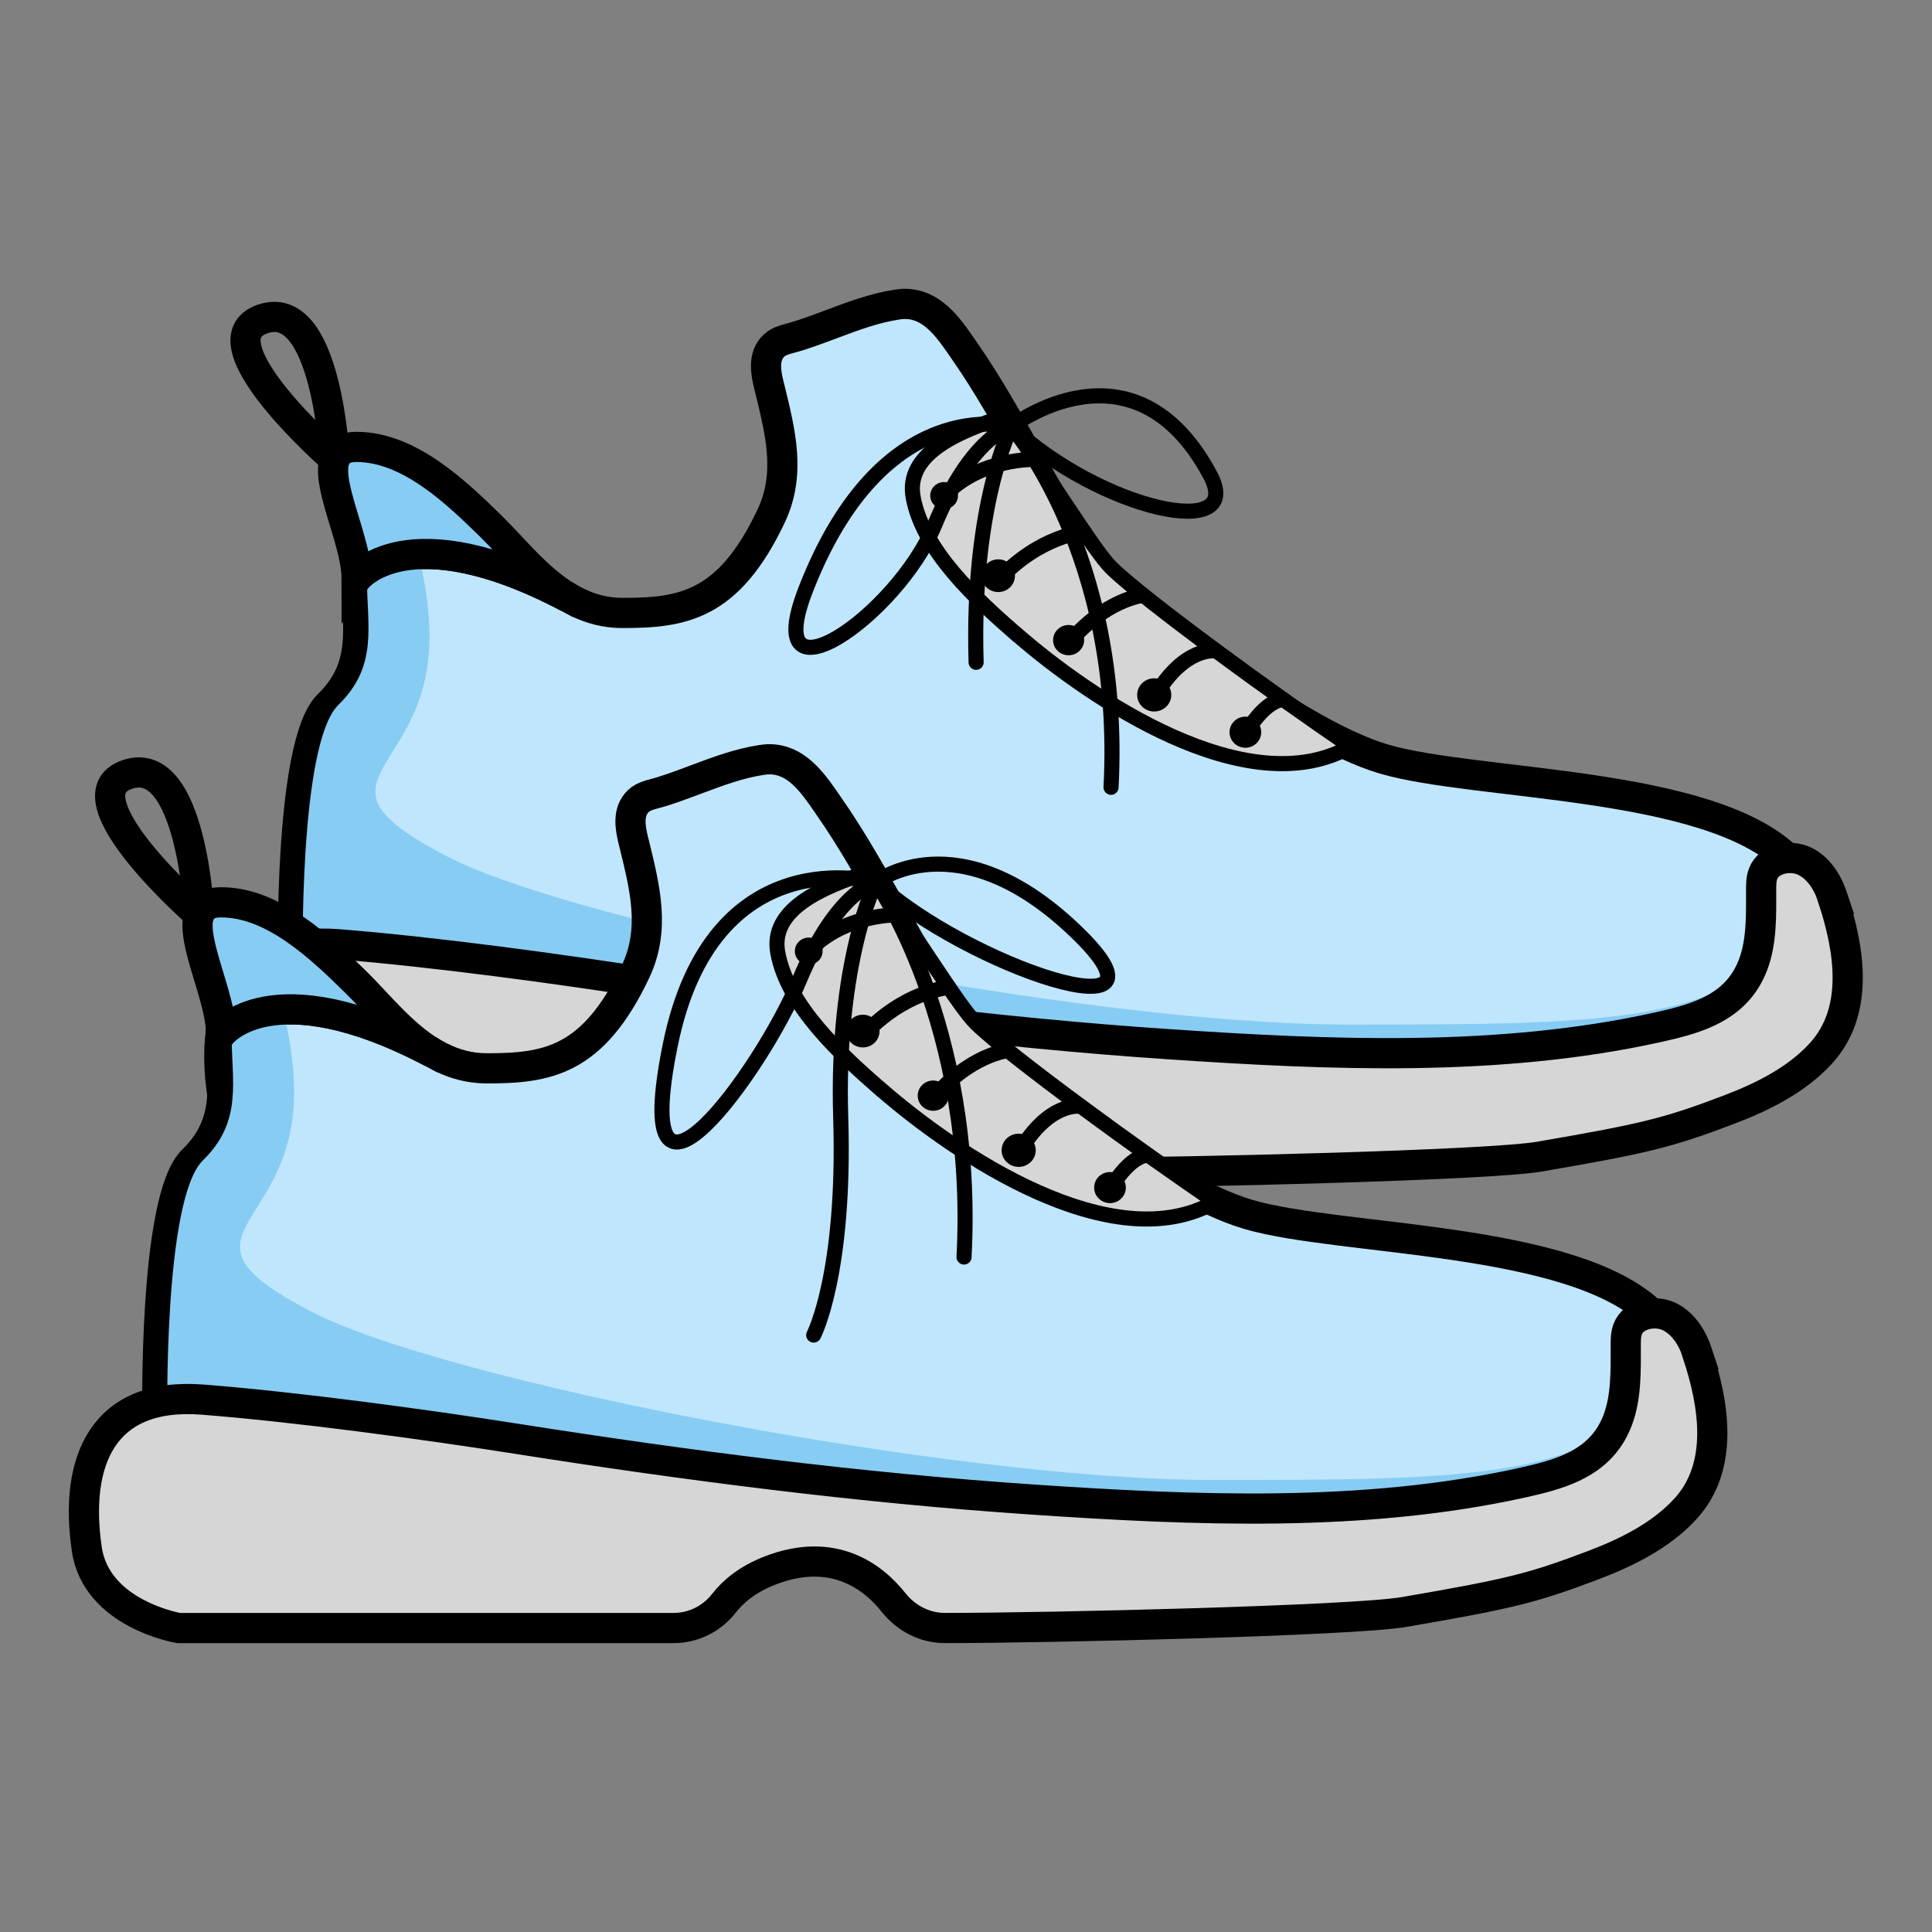 <?xml version="1.0" encoding="UTF-8"?>
<svg id="Calque_1" data-name="Calque 1" xmlns="http://www.w3.org/2000/svg" viewBox="0 0 128 128">
  <rect x="0" y="0" width="128" height="128" fill="#808080" stroke="none"/>
  <defs>
    <style>
      .cls-1, .cls-2, .cls-3, .cls-4, .cls-5, .cls-6 {
        stroke: #000;
      }

      .cls-1, .cls-5, .cls-7 {
        fill: none;
        stroke-linecap: round;
        stroke-linejoin: round;
      }

      .cls-8, .cls-2 {
        fill: #87ccf3;
      }

      .cls-2, .cls-3, .cls-4, .cls-5 {
        stroke-width: 2px;
      }

      .cls-2, .cls-3, .cls-4, .cls-6 {
        stroke-miterlimit: 10;
      }

      .cls-3 {
        fill: #bfe6fc;
      }

      .cls-4, .cls-6 {
        fill: #d6d6d6;
      }

      .cls-7 {
        stroke: #fff;
        stroke-width: 8px;
      }
    </style>
  </defs>
  <path class="cls-3" d="m119.98,65.73c0,.3-.33.62-.92.96h0s-.01.01-.02.01c0,.01-.01.01-.02.02-.14.07-.29.15-.45.23-.04.02-.09.04-.13.06-.14.07-.28.13-.43.2-.06.02-.11.04-.17.06-.15.07-.31.13-.48.2-.06.02-.12.04-.18.06-.18.07-.37.14-.56.21-.05,0-.11.03-.16.05-.22.08-.45.15-.68.23-.04.01-.07.02-.11.03-1.13.36-2.43.72-3.82,1.07-.02,0-.04,0-.06.02-.33.08-.66.16-1,.24-.03.01-.06.02-.09.02-.33.08-.67.16-1.01.24-.03.01-.06.01-.09.02-.36.08-.71.16-1.08.24t-.02.01c-1.51.32-3.06.63-4.59.92-.05.01-.1.02-.15.02-.32.06-.64.12-.95.17-.07.02-.15.03-.23.04-.29.06-.58.11-.87.15-.08.02-.16.03-.24.04-.29.05-.57.1-.85.14-.08.02-.15.03-.23.04-.31.05-.62.1-.93.14-.03.01-.06.01-.1.02-.68.1-1.35.19-1.98.28-.08,0-.15.02-.23.03-.23.02-.45.05-.67.08-.1.01-.2.02-.29.03-.19.02-.38.04-.56.06-.1.01-.2.02-.3.03-.17.02-.33.03-.5.05-.09.01-.19.02-.29.02-.15.02-.3.03-.44.04-.09,0-.18.01-.27.02-.15.01-.29.01-.43.02-.07,0-.14.01-.21.01-.2,0-.39.01-.56.01-5.86,0-22.65-1.03-29.45-2.18-6.81-1.15-18.9-2.54-24.53-2.83-8.27-.41-19.24-3.25-19.24-3.25,0,0-.3-14.71,2.34-17.3,2.65-2.58,1.88-5.17,1.88-8.38,0,0,3.3-4.38,13.97,1.23,0,0,.01,0,.02,0,.19.11.38.22.57.32h.01c.91.45,1.91.73,3.03.73,3.99,0,7.04-.46,9.86-6.42,1.32-2.8.62-5.51-.07-8.36-.21-.82-.49-1.88.02-2.65.29-.45.71-.61,1.2-.74,1-.26,1.97-.64,2.94-1,1.39-.52,2.79-1.04,4.25-1.26.3-.05.58-.06.84-.03,1.67.18,2.68,1.72,3.63,3.1,1.57,2.25,2.9,4.66,4.25,7.04.86,1.53,1.71,3.07,2.62,4.57.56.94,1.12,2,1.91,2.77,2.47,2.41,12.91,10.87,19.01,12.66,6.11,1.79,21.48,1.44,26.76,6.6,5.28,5.16,1.53,6.43,1.53,8.83Z"/>
  <path class="cls-8" d="m119.09,61.14c-4.24,6.74-12.71,6.74-29.84,6.74s-50.84-6.55-59.69-11.17c-8.86-4.62-2.7-5.2-1.35-11.94.97-4.84-1.14-10.95-2.98-15.16-.31-.05-.61-.1-.92-.1-3.54,0,0,5.54,0,8.76s.77,5.83-1.89,8.43c-2.66,2.6-2.36,17.4-2.36,17.4,0,0,11.04,2.86,19.36,3.27,5.66.28,17.82,1.69,24.67,2.84,6.84,1.15,23.72,2.19,29.62,2.19,5.17,0,22.39-3.19,26.58-5.61-.21-1.78-.59-3.66-1.19-5.66Z"/>
  <path class="cls-2" d="m37.6,39.56c-10.67-5.61-13.97-1.23-13.97-1.23,0-3.21-3.52-8.72,0-8.72s6.69,3.1,8.92,5.28c1.46,1.43,3.03,3.45,5.05,4.67Z"/>
  <path class="cls-4" d="m121.46,59.56c-.33-1.01-.91-2.02-1.89-2.5-.97-.47-2.39-.16-2.76.83-.13.34-.13.71-.13,1.07,0,1.67.05,3.43-.54,4.97-.11.29-.25.58-.41.86-1.27,2.16-3.64,2.77-5.94,3.28-10.51,2.32-21.72,1.83-32.39,1.11-11.44-.77-22.83-2.24-34.16-4.02-6.17-.97-14.6-2.11-20.82-2.6-6.66-.53-8.55,4.08-7.7,9.9.63,4.32,6.08,5.23,6.08,5.23h32.8c1.32,0,2.54-.62,3.34-1.65.58-.74,1.52-1.57,3.05-2.16,4.23-1.64,6.87.46,8.19,2.13.82,1.03,2.05,1.68,3.39,1.68,6.94,0,27.05-.48,30.42-1.06,6.98-1.2,8.5-1.57,12.58-3.12,2.21-.84,4.45-1.96,6.05-3.7,2.6-2.82,1.91-6.94.82-10.25Z"/>
  <path class="cls-6" d="m67.33,42.01c-2.61-2.28-6.18-5.51-6.83-9.06-.52-2.84,2.81-4.32,6.09-5.37,3.09,4.21,5.85,8.88,7.06,10.06,2.19,2.14,11.09,8.61,15.84,11.81-6.82,3.93-17.29-3.2-22.15-7.44Z"/>
  <path d="m81.46,48.51c0,.57.47,1.03,1.05,1.03s1.05-.46,1.05-1.03-.47-1.03-1.05-1.03-1.05.46-1.05,1.03Z"/>
  <path d="m75.34,46.04c0,.61.51,1.1,1.13,1.1s1.13-.49,1.13-1.1-.5-1.1-1.13-1.1-1.13.49-1.13,1.1Z"/>
  <path d="m70.07,41.7c-.4.39-.4,1.03,0,1.42.4.39,1.05.39,1.45,0,.41-.39.41-1.03,0-1.42-.4-.39-1.05-.39-1.45,0Z"/>
  <path d="m65.35,37.38c-.43.42-.43,1.11,0,1.53.43.42,1.14.42,1.57,0,.43-.42.43-1.11,0-1.53-.43-.43-1.14-.43-1.57,0Z"/>
  <path d="m61.9,32.2c-.36.35-.36.92,0,1.27.36.35.94.35,1.3,0,.36-.35.36-.92,0-1.27-.36-.35-.94-.35-1.3,0Z"/>
  <path class="cls-1" d="m85.04,46.36s-1.06-.14-2.46,2.14"/>
  <path class="cls-1" d="m80.58,43.13s-2.09-.4-4.12,3.08"/>
  <path class="cls-1" d="m75.75,39.44s-2.55.23-5.1,3.33"/>
  <path class="cls-1" d="m71.83,35.24s-2.97.23-5.7,3.21"/>
  <path class="cls-1" d="m68.61,30.44s-3.63-.14-6.05,2.4"/>
  <path class="cls-1" d="m67,28.27s-8.51-2.4-13.63,10.82c-3.12,8.05,6.06,1.7,8.55-4.3s5.08-6.52,5.08-6.52Z"/>
  <path class="cls-1" d="m67,28.27s8.09-6.29,13.17,3.19c2.41,4.49-7.27,2.29-13.17-3.19Z"/>
  <path class="cls-1" d="m64.67,43.88c-.32-10.38,2.33-15.61,2.33-15.61,0,0,7.42,8.42,6.61,23.89"/>
  <path class="cls-5" d="m22.17,30.43s-9.02-7.86-4.76-9.3c4.26-1.45,4.76,9.3,4.76,9.3Z"/>
  <path class="cls-3" d="m111,95.9c0,.3-.33.62-.92.96h0s-.01.01-.02.01c0,.01-.01.01-.02.02-.14.07-.29.15-.45.23-.04.02-.09.04-.13.06-.14.07-.28.13-.43.2-.06.02-.11.04-.17.06-.15.07-.31.13-.48.2-.06.02-.12.04-.18.06-.18.07-.37.14-.56.21-.05,0-.11.03-.16.05-.22.08-.45.15-.68.23-.04.01-.07.02-.11.03-1.13.36-2.43.72-3.82,1.07-.02,0-.04,0-.06.02-.33.08-.66.16-1,.24-.03.01-.06.02-.09.02-.33.08-.67.16-1.01.24-.03.01-.06.01-.09.02-.36.08-.71.16-1.08.24t-.02.01c-1.51.32-3.06.63-4.59.92-.05.01-.1.02-.15.02-.32.06-.64.12-.95.17-.07.02-.15.03-.23.04-.29.06-.58.11-.87.15-.08.02-.16.03-.24.04-.29.05-.57.1-.85.14-.08.02-.15.03-.23.04-.31.05-.62.1-.93.14-.03.01-.06.01-.1.02-.68.1-1.35.19-1.98.28-.08,0-.15.02-.23.03-.23.02-.45.05-.67.08-.1.01-.2.02-.29.03-.19.02-.38.04-.56.06-.1.01-.2.02-.3.03-.17.02-.33.03-.5.05-.09.01-.19.02-.29.02-.15.02-.3.03-.44.04-.09,0-.18.01-.27.02-.15.01-.29.01-.43.02-.07,0-.14.01-.21.01-.2,0-.39.01-.56.01-5.86,0-22.65-1.03-29.45-2.18-6.81-1.15-18.9-2.54-24.53-2.83-8.27-.41-19.24-3.25-19.24-3.25,0,0-.3-14.71,2.34-17.3,2.65-2.58,1.88-5.17,1.88-8.38,0,0,3.3-4.38,13.97,1.23,0,0,.01,0,.02,0,.19.11.38.22.57.32h.01c.91.45,1.91.73,3.03.73,3.99,0,7.04-.46,9.86-6.42,1.32-2.8.62-5.51-.07-8.36-.21-.82-.49-1.88.02-2.65.29-.45.71-.61,1.2-.74,1-.26,1.97-.64,2.94-1,1.39-.52,2.79-1.04,4.25-1.26.3-.05.58-.06.84-.03,1.67.18,2.68,1.72,3.63,3.1,1.57,2.25,2.9,4.66,4.25,7.04.86,1.53,1.71,3.07,2.62,4.57.56.94,1.12,2,1.91,2.77,2.47,2.41,12.91,10.87,19.01,12.66,6.11,1.79,21.48,1.44,26.76,6.6,5.28,5.16,1.53,6.43,1.53,8.83Z"/>
  <path class="cls-8" d="m110.12,91.31c-4.24,6.74-12.71,6.74-29.84,6.74s-50.84-6.55-59.69-11.17c-8.86-4.62-2.7-5.2-1.35-11.94.97-4.84-1.14-10.95-2.98-15.16-.31-.05-.61-.1-.92-.1-3.54,0,0,5.54,0,8.76s.77,5.83-1.89,8.43c-2.66,2.6-2.36,17.4-2.36,17.4,0,0,11.04,2.86,19.36,3.27,5.66.28,17.82,1.69,24.67,2.84,6.84,1.15,23.72,2.19,29.62,2.19,5.17,0,22.39-3.19,26.58-5.61-.21-1.78-.59-3.66-1.19-5.66Z"/>
  <path class="cls-2" d="m28.62,69.73c-10.67-5.61-13.97-1.23-13.97-1.23,0-3.21-3.52-8.72,0-8.72s6.69,3.1,8.92,5.28c1.46,1.43,3.03,3.45,5.05,4.67Z"/>
  <path class="cls-4" d="m112.49,89.73c-.33-1.01-.91-2.02-1.89-2.5-.97-.47-2.39-.16-2.76.83-.13.34-.13.71-.13,1.07,0,1.67.05,3.43-.54,4.97-.11.29-.25.58-.41.86-1.27,2.16-3.64,2.77-5.94,3.28-10.51,2.32-21.72,1.83-32.39,1.11-11.44-.77-22.83-2.24-34.16-4.02-6.17-.97-14.6-2.11-20.82-2.6-6.66-.53-8.55,4.08-7.7,9.9.63,4.32,6.08,5.23,6.08,5.23h32.8c1.32,0,2.54-.62,3.34-1.65.58-.74,1.52-1.57,3.05-2.16,4.23-1.64,6.87.46,8.19,2.13.82,1.03,2.05,1.68,3.39,1.68,6.94,0,27.05-.48,30.42-1.06,6.98-1.2,8.5-1.57,12.58-3.12,2.21-.84,4.45-1.96,6.05-3.7,2.6-2.82,1.91-6.94.82-10.25Z"/>
  <path class="cls-6" d="m58.36,72.18c-2.61-2.28-6.18-5.51-6.83-9.06-.52-2.84,2.81-4.32,6.09-5.37,3.09,4.21,5.85,8.88,7.06,10.06,2.19,2.14,11.09,8.61,15.84,11.81-6.82,3.93-17.29-3.2-22.15-7.44Z"/>
  <path d="m72.49,78.68c0,.57.47,1.03,1.05,1.03s1.05-.46,1.05-1.03-.47-1.03-1.05-1.03-1.05.46-1.05,1.03Z"/>
  <path d="m66.36,76.21c0,.61.51,1.1,1.13,1.1s1.13-.49,1.13-1.1-.5-1.1-1.13-1.1-1.13.49-1.13,1.1Z"/>
  <path d="m61.1,71.88c-.4.39-.4,1.03,0,1.42.4.39,1.05.39,1.45,0,.41-.39.41-1.03,0-1.42-.4-.39-1.05-.39-1.45,0Z"/>
  <path d="m56.38,67.55c-.43.42-.43,1.11,0,1.53.43.42,1.14.42,1.57,0,.43-.42.43-1.11,0-1.53-.43-.43-1.14-.43-1.57,0Z"/>
  <path d="m52.93,62.38c-.36.35-.36.92,0,1.27.36.35.94.35,1.3,0,.36-.35.36-.92,0-1.27-.36-.35-.94-.35-1.3,0Z"/>
  <path class="cls-1" d="m76.07,76.54s-1.06-.14-2.46,2.14"/>
  <path class="cls-1" d="m71.61,73.3s-2.09-.4-4.12,3.08"/>
  <path class="cls-1" d="m66.77,69.61s-2.55.23-5.1,3.33"/>
  <path class="cls-1" d="m62.86,65.42s-2.97.23-5.7,3.21"/>
  <path class="cls-1" d="m59.63,60.61s-3.63-.14-6.05,2.4"/>
  <path class="cls-1" d="m58.03,58.45s-10.82-3.08-13.63,10.82c-2.81,13.89,6.06,1.7,8.55-4.3,2.49-6,5.08-6.52,5.08-6.52Z"/>
  <path class="cls-1" d="m58.03,58.45s5.38-4.23,13.17,3.19c7.79,7.42-7.27,2.29-13.17-3.19Z"/>
  <path class="cls-1" d="m53.91,88.45s2.11-4.02,1.79-14.4,2.33-15.61,2.33-15.61c0,0,6.65,9.37,5.84,24.84"/>
  <path class="cls-5" d="m13.2,60.61s-9.02-7.86-4.76-9.3,4.76,9.3,4.76,9.3Z"/>
  <rect class="cls-7" x="-3377.22" y="-979.45" width="6467.34" height="6437.3"/>
</svg>